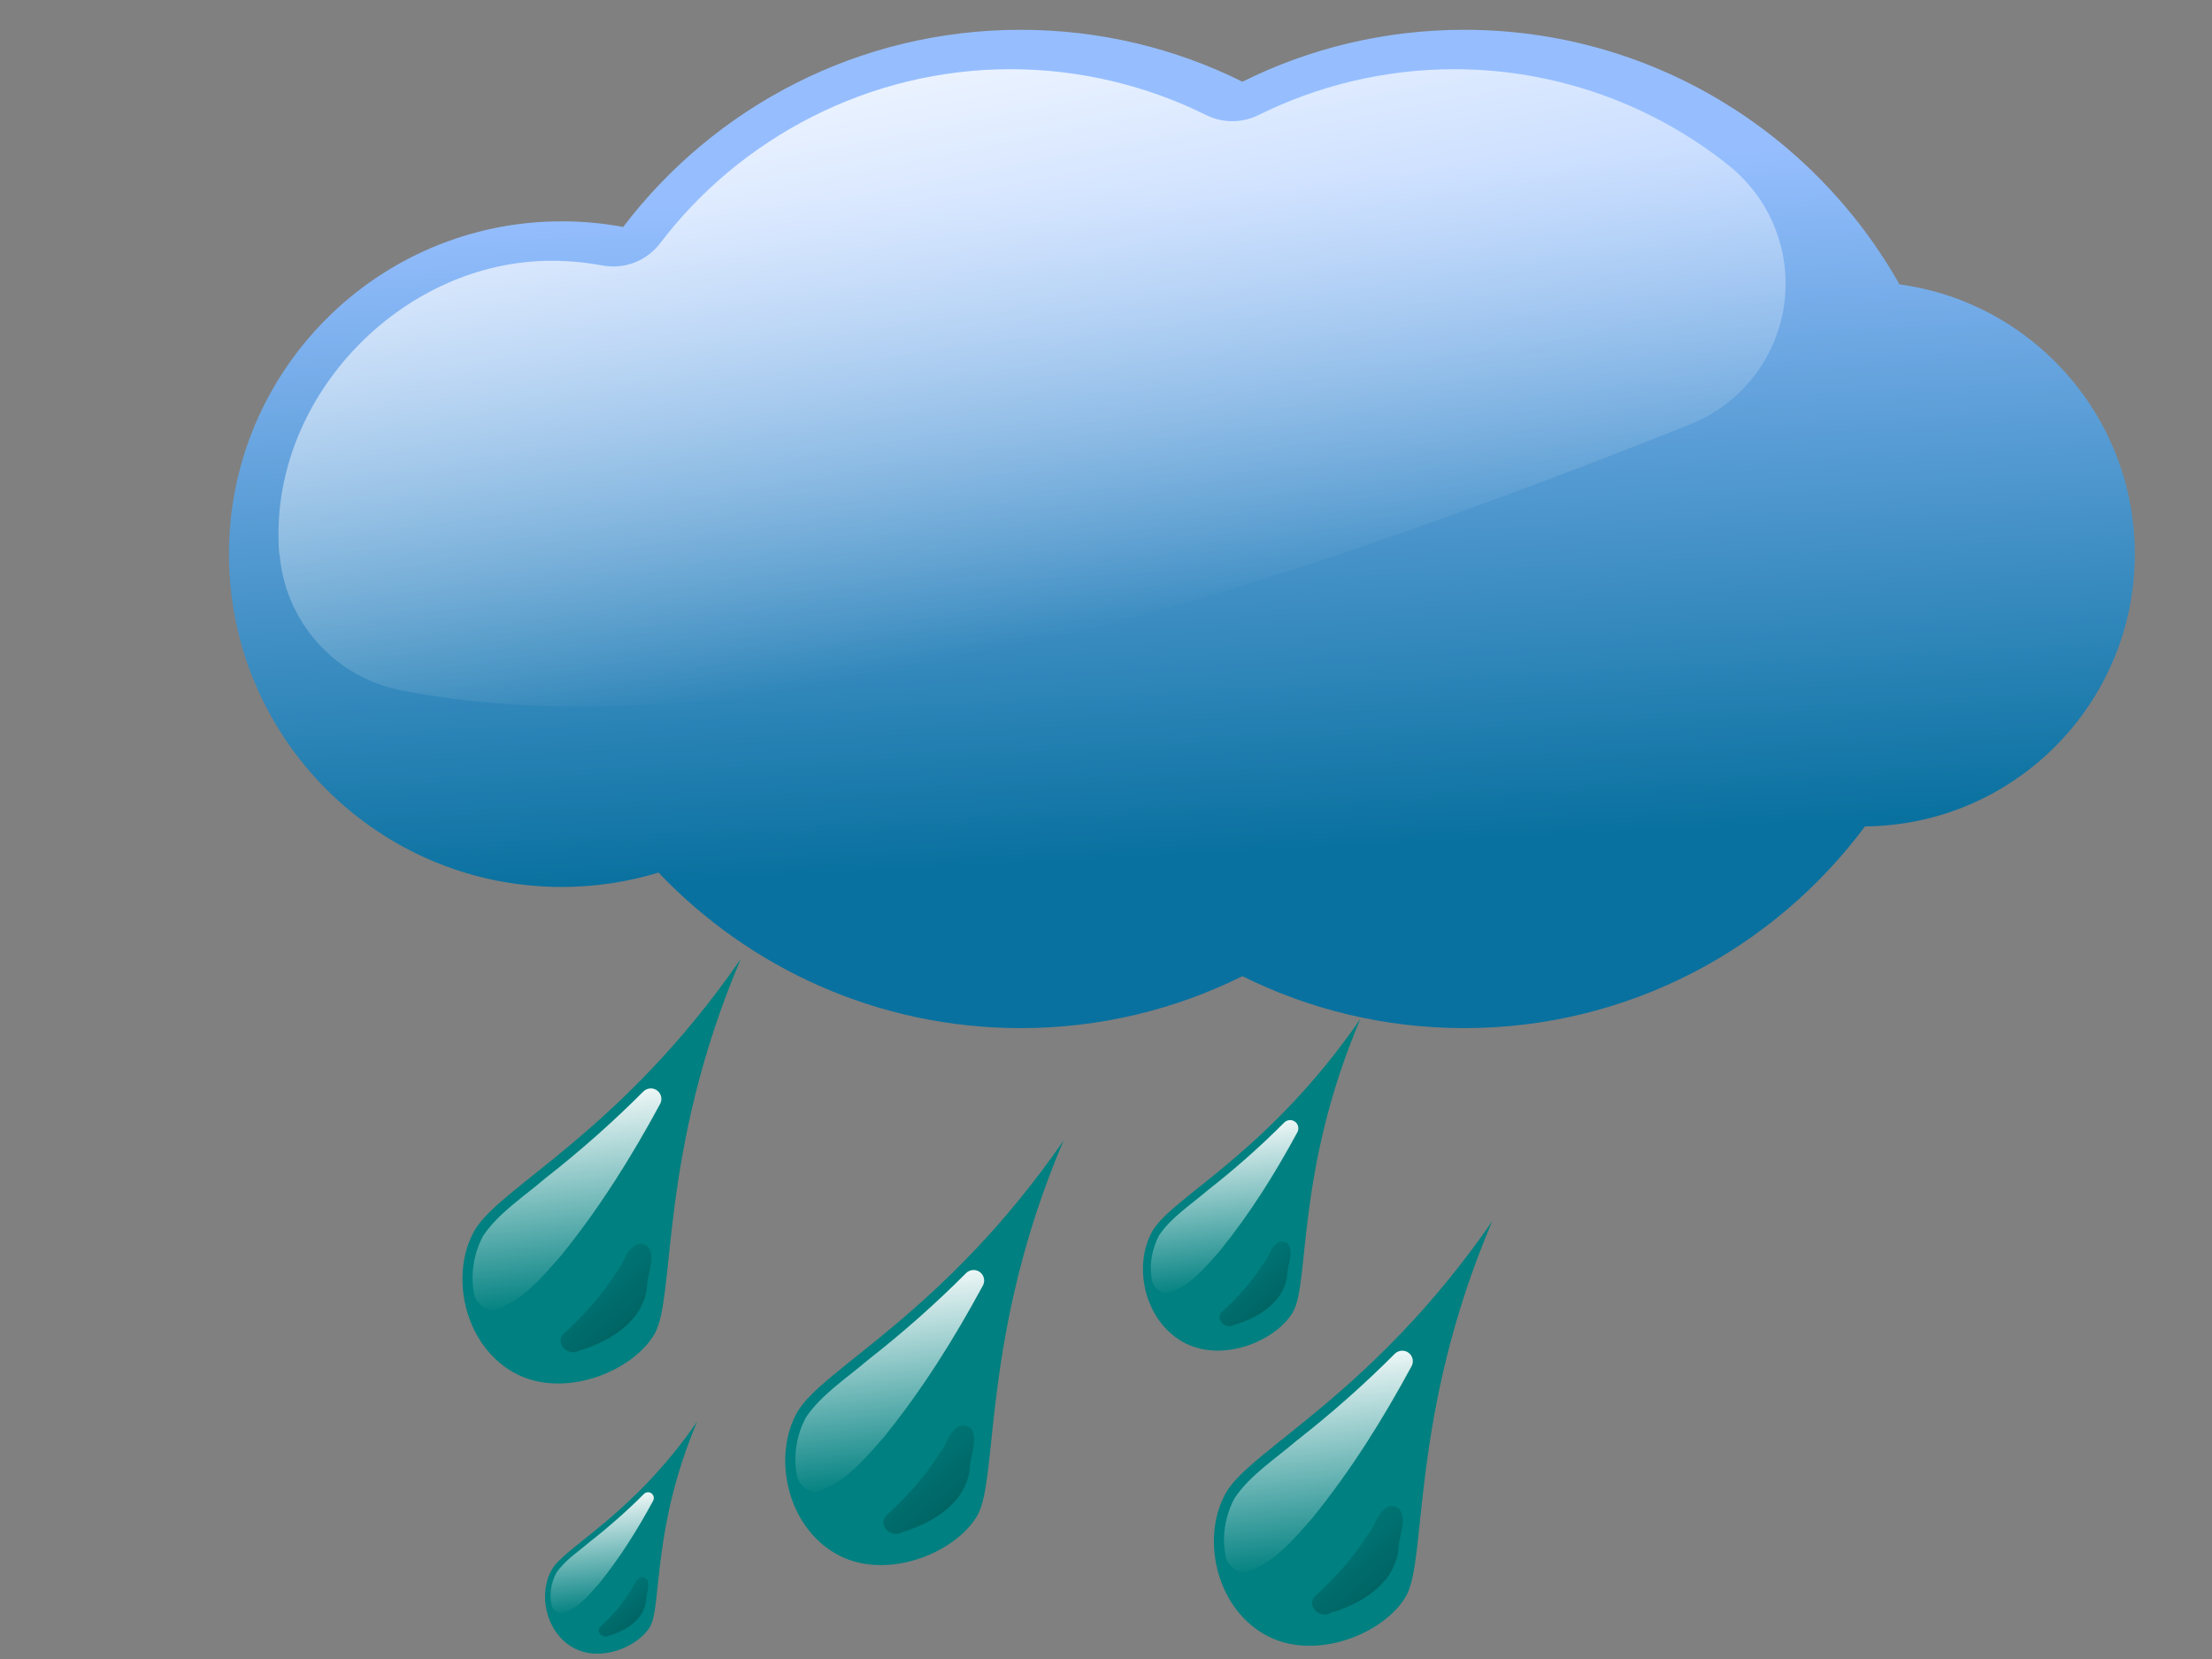 <?xml version="1.0" encoding="UTF-8" standalone="no"?>
<!-- Created with Inkscape (http://www.inkscape.org/) -->

<svg
   xmlns:dc="http://purl.org/dc/elements/1.1/"
   xmlns:cc="http://creativecommons.org/ns#"
   xmlns:rdf="http://www.w3.org/1999/02/22-rdf-syntax-ns#"
   xmlns:svg="http://www.w3.org/2000/svg"
   xmlns="http://www.w3.org/2000/svg"
   xmlns:xlink="http://www.w3.org/1999/xlink"
   xmlns:sodipodi="http://sodipodi.sourceforge.net/DTD/sodipodi-0.dtd"
   xmlns:inkscape="http://www.inkscape.org/namespaces/inkscape"
   width="128"
   height="96"
   id="svg3232"
   version="1.1"
   inkscape:version="0.48.4 r9939"
   sodipodi:docname="09.svg">
  <rect width="100%" height="100%" fill="#808080" stroke="none"/>
  <defs
     id="defs3234">
    <radialGradient
       id="radialGradient2731"
       gradientUnits="userSpaceOnUse"
       cy="404.36"
       cx="377.14"
       gradientTransform="matrix(1.2653e-7,-1.001,1.053,1.3251e-7,-59.965,792.66)"
       r="216.8">
      <stop
         id="stop2431"
         stop-color="#fffdbc"
         offset="0" />
      <stop
         id="stop2433"
         stop-color="#fcff00"
         offset="1" />
    </radialGradient>
    <linearGradient
       id="linearGradient2733"
       x1="404.02"
       gradientUnits="userSpaceOnUse"
       y1="366.2"
       gradientTransform="translate(-103.04,-290.92)"
       x2="404.02"
       y2="589.71">
      <stop
         id="stop3274"
         stop-color="#fff"
         stop-opacity=".375"
         offset="0" />
      <stop
         id="stop3276"
         stop-color="#fff"
         stop-opacity="0"
         offset="1" />
    </linearGradient>
    <radialGradient
       id="radialGradient2735"
       gradientUnits="userSpaceOnUse"
       cy="440.96"
       cx="-468.78"
       gradientTransform="matrix(-0.021,1.022,-1,-0.02,-37.572,928.95)"
       r="128.57">
      <stop
         id="stop2441"
         stop-color="#ff0"
         offset="0" />
      <stop
         id="stop2451"
         stop-color="#ffd400"
         offset=".5" />
      <stop
         id="stop2443"
         stop-color="#ffa900"
         offset="1" />
    </radialGradient>
    <filter
       color-interpolation-filters="sRGB"
       id="filter3227">
      <feGaussianBlur
         id="feGaussianBlur3229"
         stdDeviation="2.571" />
    </filter>
    <linearGradient
       inkscape:collect="always"
       xlink:href="#linearGradient3751"
       id="linearGradient3098"
       gradientUnits="userSpaceOnUse"
       x1="369.72"
       y1="452.33"
       x2="389.92"
       y2="549.44" />
    <linearGradient
       id="linearGradient3751">
      <stop
         id="stop3753"
         stop-color="#fff"
         offset="0" />
      <stop
         id="stop3755"
         stop-color="#fff"
         stop-opacity="0"
         offset="1" />
    </linearGradient>
    <linearGradient
       id="linearGradient2776"
       x1="-90.914"
       gradientUnits="userSpaceOnUse"
       y1="535.16"
       gradientTransform="translate(533.36,20.203)"
       x2="-83.844"
       y2="670.52">
      <stop
         id="stop3343"
         stop-color="#96beff"
         offset="0" />
      <stop
         id="stop3345"
         stop-color="#09719f"
         offset="1" />
    </linearGradient>
    <linearGradient
       id="linearGradient3751-1">
      <stop
         id="stop3753-7"
         stop-color="#fff"
         offset="0" />
      <stop
         id="stop3755-4"
         stop-color="#fff"
         stop-opacity="0"
         offset="1" />
    </linearGradient>
    <linearGradient
       id="linearGradient3353"
       x1="-90.914"
       gradientUnits="userSpaceOnUse"
       y1="535.16"
       gradientTransform="translate(533.36,20.203)"
       x2="-83.844"
       y2="670.52">
      <stop
         id="stop3355"
         stop-color="#96beff"
         offset="0" />
      <stop
         id="stop3357"
         stop-color="#09719f"
         offset="1" />
    </linearGradient>
    <linearGradient
       id="linearGradient3360">
      <stop
         id="stop3362"
         stop-color="#fff"
         offset="0" />
      <stop
         id="stop3364"
         stop-color="#fff"
         stop-opacity="0"
         offset="1" />
    </linearGradient>
    <radialGradient
       id="radialGradient2731-0"
       gradientUnits="userSpaceOnUse"
       cy="404.36"
       cx="377.14"
       gradientTransform="matrix(1.2653e-7,-1.001,1.053,1.3251e-7,-59.965,792.66)"
       r="216.8">
      <stop
         id="stop2431-9"
         stop-color="#fffdbc"
         offset="0" />
      <stop
         id="stop2433-4"
         stop-color="#fcff00"
         offset="1" />
    </radialGradient>
    <linearGradient
       id="linearGradient2733-8"
       x1="404.02"
       gradientUnits="userSpaceOnUse"
       y1="366.2"
       gradientTransform="translate(-103.04,-290.92)"
       x2="404.02"
       y2="589.71">
      <stop
         id="stop3274-8"
         stop-color="#fff"
         stop-opacity=".375"
         offset="0" />
      <stop
         id="stop3276-2"
         stop-color="#fff"
         stop-opacity="0"
         offset="1" />
    </linearGradient>
    <radialGradient
       id="radialGradient2735-4"
       gradientUnits="userSpaceOnUse"
       cy="440.96"
       cx="-468.78"
       gradientTransform="matrix(-0.021,1.022,-1,-0.02,-37.572,928.95)"
       r="128.57">
      <stop
         id="stop2441-5"
         stop-color="#ff0"
         offset="0" />
      <stop
         id="stop2451-5"
         stop-color="#ffd400"
         offset=".5" />
      <stop
         id="stop2443-1"
         stop-color="#ffa900"
         offset="1" />
    </radialGradient>
    <filter
       color-interpolation-filters="sRGB"
       id="filter3227-7">
      <feGaussianBlur
         id="feGaussianBlur3229-1"
         stdDeviation="2.571" />
    </filter>
    <linearGradient
       id="linearGradient2737"
       x1="369.72"
       xlink:href="#linearGradient3751-15"
       gradientUnits="userSpaceOnUse"
       x2="389.92"
       y1="452.33"
       y2="549.44" />
    <linearGradient
       id="linearGradient3751-15">
      <stop
         id="stop3753-2"
         stop-color="#fff"
         offset="0" />
      <stop
         id="stop3755-7"
         stop-color="#fff"
         stop-opacity="0"
         offset="1" />
    </linearGradient>
    <linearGradient
       id="linearGradient2776-6"
       x1="-90.914"
       gradientUnits="userSpaceOnUse"
       y1="535.16"
       gradientTransform="translate(533.36,20.203)"
       x2="-83.844"
       y2="670.52">
      <stop
         id="stop3343-1"
         stop-color="#96beff"
         offset="0" />
      <stop
         id="stop3345-4"
         stop-color="#09719f"
         offset="1" />
    </linearGradient>
    <linearGradient
       id="linearGradient3458">
      <stop
         id="stop3460"
         stop-color="#fff"
         offset="0" />
      <stop
         id="stop3462"
         stop-color="#fff"
         stop-opacity="0"
         offset="1" />
    </linearGradient>
    <linearGradient
       id="linearGradient2776-3"
       x1="-90.914"
       gradientUnits="userSpaceOnUse"
       y1="535.16"
       gradientTransform="translate(533.36,20.203)"
       x2="-83.844"
       y2="670.52">
      <stop
         id="stop3343-2"
         stop-color="#96beff"
         offset="0" />
      <stop
         id="stop3345-2"
         stop-color="#09719f"
         offset="1" />
    </linearGradient>
    <linearGradient
       id="linearGradient3751-6">
      <stop
         id="stop3753-8"
         stop-color="#fff"
         offset="0" />
      <stop
         id="stop3755-5"
         stop-color="#fff"
         stop-opacity="0"
         offset="1" />
    </linearGradient>
    <linearGradient
       id="linearGradient4403"
       x1="-90.914"
       gradientUnits="userSpaceOnUse"
       y1="535.16"
       gradientTransform="translate(533.36,20.203)"
       x2="-83.844"
       y2="670.52">
      <stop
         id="stop4405"
         stop-color="#96beff"
         offset="0" />
      <stop
         id="stop4407"
         stop-color="#09719f"
         offset="1" />
    </linearGradient>
    <linearGradient
       id="linearGradient4410">
      <stop
         id="stop4412"
         stop-color="#fff"
         offset="0" />
      <stop
         id="stop4414"
         stop-color="#fff"
         stop-opacity="0"
         offset="1" />
    </linearGradient>
    <linearGradient
       id="linearGradient4171"
       x1="-90.914"
       gradientUnits="userSpaceOnUse"
       y1="535.16"
       gradientTransform="matrix(0.464,0,0,0.464,533.8,403.14)"
       x2="-83.844"
       y2="670.52">
      <stop
         id="stop4049"
         stop-color="#b3c5e3"
         offset="0" />
      <stop
         id="stop4051"
         stop-color="#375f71"
         offset="1" />
    </linearGradient>
    <linearGradient
       inkscape:collect="always"
       xlink:href="#linearGradient3751-18"
       id="linearGradient3155"
       gradientUnits="userSpaceOnUse"
       x1="-139.4"
       y1="490.72"
       x2="-111.85"
       y2="632.14"
       gradientTransform="matrix(0.464,0,0,0.464,382.94,227.57)" />
    <linearGradient
       id="linearGradient3751-18">
      <stop
         id="stop3753-9"
         stop-color="#fff"
         offset="0" />
      <stop
         id="stop3755-2"
         stop-color="#fff"
         stop-opacity="0"
         offset="1" />
    </linearGradient>
    <linearGradient
       id="linearGradient2776-4"
       x1="-90.914"
       gradientUnits="userSpaceOnUse"
       y1="535.16"
       gradientTransform="translate(533.36,20.203)"
       x2="-83.844"
       y2="670.52">
      <stop
         id="stop3343-4"
         stop-color="#96beff"
         offset="0" />
      <stop
         id="stop3345-6"
         stop-color="#09719f"
         offset="1" />
    </linearGradient>
    <linearGradient
       id="linearGradient3751-0">
      <stop
         id="stop3753-6"
         stop-color="#fff"
         offset="0" />
      <stop
         id="stop3755-6"
         stop-color="#fff"
         stop-opacity="0"
         offset="1" />
    </linearGradient>
    <linearGradient
       id="linearGradient4563">
      <stop
         id="stop4565"
         stop-color="#fff"
         offset="0" />
      <stop
         id="stop4567"
         stop-color="#fff"
         stop-opacity="0"
         offset="1" />
    </linearGradient>
    <linearGradient
       id="linearGradient4009"
       x1="165.27"
       gradientUnits="userSpaceOnUse"
       y1="568.72"
       gradientTransform="translate(-4.041,-10.102)"
       x2="222.23"
       y2="635.17">
      <stop
         id="stop2626"
         stop-color="#008080"
         stop-opacity=".654"
         offset="0" />
      <stop
         id="stop2628"
         stop-color="#003434"
         stop-opacity=".713"
         offset="1" />
    </linearGradient>
    <linearGradient
       id="linearGradient4574">
      <stop
         id="stop4576"
         stop-color="#fff"
         offset="0" />
      <stop
         id="stop4578"
         stop-color="#fff"
         stop-opacity="0"
         offset="1" />
    </linearGradient>
    <linearGradient
       id="linearGradient4581"
       x1="165.27"
       gradientUnits="userSpaceOnUse"
       y1="568.72"
       gradientTransform="translate(-4.041,-10.102)"
       x2="222.23"
       y2="635.17">
      <stop
         id="stop4583"
         stop-color="#008080"
         stop-opacity=".654"
         offset="0" />
      <stop
         id="stop4585"
         stop-color="#003434"
         stop-opacity=".713"
         offset="1" />
    </linearGradient>
    <linearGradient
       id="linearGradient4588">
      <stop
         id="stop4590"
         stop-color="#fff"
         offset="0" />
      <stop
         id="stop4592"
         stop-color="#fff"
         stop-opacity="0"
         offset="1" />
    </linearGradient>
    <linearGradient
       id="linearGradient4595"
       x1="165.27"
       gradientUnits="userSpaceOnUse"
       y1="568.72"
       gradientTransform="translate(-4.041,-10.102)"
       x2="222.23"
       y2="635.17">
      <stop
         id="stop4597"
         stop-color="#008080"
         stop-opacity=".654"
         offset="0" />
      <stop
         id="stop4599"
         stop-color="#003434"
         stop-opacity=".713"
         offset="1" />
    </linearGradient>
    <linearGradient
       id="linearGradient4602">
      <stop
         id="stop4604"
         stop-color="#fff"
         offset="0" />
      <stop
         id="stop4606"
         stop-color="#fff"
         stop-opacity="0"
         offset="1" />
    </linearGradient>
    <linearGradient
       id="linearGradient4609"
       x1="165.27"
       gradientUnits="userSpaceOnUse"
       y1="568.72"
       gradientTransform="translate(-4.041,-10.102)"
       x2="222.23"
       y2="635.17">
      <stop
         id="stop4611"
         stop-color="#008080"
         stop-opacity=".654"
         offset="0" />
      <stop
         id="stop4613"
         stop-color="#003434"
         stop-opacity=".713"
         offset="1" />
    </linearGradient>
    <linearGradient
       id="linearGradient4007"
       x1="140.41"
       xlink:href="#linearGradient3751-0"
       gradientUnits="userSpaceOnUse"
       x2="151.98"
       y1="489.06"
       y2="588.28" />
    <linearGradient
       id="linearGradient4616">
      <stop
         id="stop4618"
         stop-color="#fff"
         offset="0" />
      <stop
         id="stop4620"
         stop-color="#fff"
         stop-opacity="0"
         offset="1" />
    </linearGradient>
    <linearGradient
       id="linearGradient4623"
       x1="165.27"
       gradientUnits="userSpaceOnUse"
       y1="568.72"
       gradientTransform="translate(-4.041,-10.102)"
       x2="222.23"
       y2="635.17">
      <stop
         id="stop4625"
         stop-color="#008080"
         stop-opacity=".654"
         offset="0" />
      <stop
         id="stop4627"
         stop-color="#003434"
         stop-opacity=".713"
         offset="1" />
    </linearGradient>
    <linearGradient
       id="linearGradient3751-0-8">
      <stop
         id="stop3753-6-4"
         stop-color="#fff"
         offset="0" />
      <stop
         id="stop3755-6-9"
         stop-color="#fff"
         stop-opacity="0"
         offset="1" />
    </linearGradient>
    <linearGradient
       id="linearGradient4009-3"
       x1="165.27"
       gradientUnits="userSpaceOnUse"
       y1="568.72"
       gradientTransform="translate(-4.041,-10.102)"
       x2="222.23"
       y2="635.17">
      <stop
         id="stop2626-7"
         stop-color="#008080"
         stop-opacity=".654"
         offset="0" />
      <stop
         id="stop2628-8"
         stop-color="#003434"
         stop-opacity=".713"
         offset="1" />
    </linearGradient>
    <linearGradient
       id="linearGradient4999">
      <stop
         id="stop5001"
         stop-color="#fff"
         offset="0" />
      <stop
         id="stop5003"
         stop-color="#fff"
         stop-opacity="0"
         offset="1" />
    </linearGradient>
    <linearGradient
       id="linearGradient5006"
       x1="165.27"
       gradientUnits="userSpaceOnUse"
       y1="568.72"
       gradientTransform="translate(-4.041,-10.102)"
       x2="222.23"
       y2="635.17">
      <stop
         id="stop5008"
         stop-color="#008080"
         stop-opacity=".654"
         offset="0" />
      <stop
         id="stop5010"
         stop-color="#003434"
         stop-opacity=".713"
         offset="1" />
    </linearGradient>
    <linearGradient
       id="linearGradient5013">
      <stop
         id="stop5015"
         stop-color="#fff"
         offset="0" />
      <stop
         id="stop5017"
         stop-color="#fff"
         stop-opacity="0"
         offset="1" />
    </linearGradient>
    <linearGradient
       id="linearGradient5020"
       x1="165.27"
       gradientUnits="userSpaceOnUse"
       y1="568.72"
       gradientTransform="translate(-4.041,-10.102)"
       x2="222.23"
       y2="635.17">
      <stop
         id="stop5022"
         stop-color="#008080"
         stop-opacity=".654"
         offset="0" />
      <stop
         id="stop5024"
         stop-color="#003434"
         stop-opacity=".713"
         offset="1" />
    </linearGradient>
    <linearGradient
       id="linearGradient5027">
      <stop
         id="stop5029"
         stop-color="#fff"
         offset="0" />
      <stop
         id="stop5031"
         stop-color="#fff"
         stop-opacity="0"
         offset="1" />
    </linearGradient>
    <linearGradient
       id="linearGradient5034"
       x1="165.27"
       gradientUnits="userSpaceOnUse"
       y1="568.72"
       gradientTransform="translate(-4.041,-10.102)"
       x2="222.23"
       y2="635.17">
      <stop
         id="stop5036"
         stop-color="#008080"
         stop-opacity=".654"
         offset="0" />
      <stop
         id="stop5038"
         stop-color="#003434"
         stop-opacity=".713"
         offset="1" />
    </linearGradient>
    <linearGradient
       id="linearGradient4007-9"
       x1="140.41"
       xlink:href="#linearGradient3751-0-8"
       gradientUnits="userSpaceOnUse"
       x2="151.98"
       y1="489.06"
       y2="588.28" />
    <linearGradient
       id="linearGradient5041">
      <stop
         id="stop5043"
         stop-color="#fff"
         offset="0" />
      <stop
         id="stop5045"
         stop-color="#fff"
         stop-opacity="0"
         offset="1" />
    </linearGradient>
    <linearGradient
       id="linearGradient5048"
       x1="165.27"
       gradientUnits="userSpaceOnUse"
       y1="568.72"
       gradientTransform="translate(-4.041,-10.102)"
       x2="222.23"
       y2="635.17">
      <stop
         id="stop5050"
         stop-color="#008080"
         stop-opacity=".654"
         offset="0" />
      <stop
         id="stop5052"
         stop-color="#003434"
         stop-opacity=".713"
         offset="1" />
    </linearGradient>
    <linearGradient
       inkscape:collect="always"
       xlink:href="#linearGradient2776-7"
       id="linearGradient3110"
       gradientUnits="userSpaceOnUse"
       gradientTransform="translate(533.36,20.203)"
       x1="-90.914"
       y1="535.16"
       x2="-83.844"
       y2="670.52" />
    <linearGradient
       id="linearGradient2776-7"
       x1="-90.914"
       gradientUnits="userSpaceOnUse"
       y1="535.16"
       gradientTransform="translate(533.36,20.203)"
       x2="-83.844"
       y2="670.52">
      <stop
         id="stop3343-5"
         stop-color="#96beff"
         offset="0" />
      <stop
         id="stop3345-41"
         stop-color="#09719f"
         offset="1" />
    </linearGradient>
    <linearGradient
       inkscape:collect="always"
       xlink:href="#linearGradient3751-2"
       id="linearGradient3112"
       gradientUnits="userSpaceOnUse"
       x1="-139.4"
       y1="490.72"
       x2="-111.85"
       y2="632.14" />
    <linearGradient
       id="linearGradient3751-2">
      <stop
         id="stop3753-0"
         stop-color="#fff"
         offset="0" />
      <stop
         id="stop3755-0"
         stop-color="#fff"
         stop-opacity="0"
         offset="1" />
    </linearGradient>
    <linearGradient
       inkscape:collect="always"
       xlink:href="#linearGradient3751-2"
       id="linearGradient3114-14"
       gradientUnits="userSpaceOnUse"
       x1="140.41"
       y1="489.06"
       x2="151.98"
       y2="588.28" />
    <linearGradient
       id="linearGradient5277">
      <stop
         id="stop5279"
         stop-color="#fff"
         offset="0" />
      <stop
         id="stop5281"
         stop-color="#fff"
         stop-opacity="0"
         offset="1" />
    </linearGradient>
    <linearGradient
       inkscape:collect="always"
       xlink:href="#linearGradient4009-7"
       id="linearGradient3116-60"
       gradientUnits="userSpaceOnUse"
       gradientTransform="translate(-4.041,-10.102)"
       x1="165.27"
       y1="568.72"
       x2="222.23"
       y2="635.17" />
    <linearGradient
       id="linearGradient4009-7"
       x1="165.27"
       gradientUnits="userSpaceOnUse"
       y1="568.72"
       gradientTransform="translate(-4.041,-10.102)"
       x2="222.23"
       y2="635.17">
      <stop
         id="stop2626-1"
         stop-color="#008080"
         stop-opacity=".654"
         offset="0" />
      <stop
         id="stop2628-7"
         stop-color="#003434"
         stop-opacity=".713"
         offset="1" />
    </linearGradient>
    <linearGradient
       inkscape:collect="always"
       xlink:href="#linearGradient3751-2"
       id="linearGradient3118-7"
       gradientUnits="userSpaceOnUse"
       x1="140.41"
       y1="489.06"
       x2="151.98"
       y2="588.28" />
    <linearGradient
       id="linearGradient5288">
      <stop
         id="stop5290"
         stop-color="#fff"
         offset="0" />
      <stop
         id="stop5292"
         stop-color="#fff"
         stop-opacity="0"
         offset="1" />
    </linearGradient>
    <linearGradient
       inkscape:collect="always"
       xlink:href="#linearGradient4009-7"
       id="linearGradient3120-7"
       gradientUnits="userSpaceOnUse"
       gradientTransform="translate(-4.041,-10.102)"
       x1="165.27"
       y1="568.72"
       x2="222.23"
       y2="635.17" />
    <linearGradient
       id="linearGradient5295"
       x1="165.27"
       gradientUnits="userSpaceOnUse"
       y1="568.72"
       gradientTransform="translate(-4.041,-10.102)"
       x2="222.23"
       y2="635.17">
      <stop
         id="stop5297"
         stop-color="#008080"
         stop-opacity=".654"
         offset="0" />
      <stop
         id="stop5299"
         stop-color="#003434"
         stop-opacity=".713"
         offset="1" />
    </linearGradient>
    <linearGradient
       inkscape:collect="always"
       xlink:href="#linearGradient3751-2"
       id="linearGradient3122-7"
       gradientUnits="userSpaceOnUse"
       x1="140.41"
       y1="489.06"
       x2="151.98"
       y2="588.28" />
    <linearGradient
       id="linearGradient5302">
      <stop
         id="stop5304"
         stop-color="#fff"
         offset="0" />
      <stop
         id="stop5306"
         stop-color="#fff"
         stop-opacity="0"
         offset="1" />
    </linearGradient>
    <linearGradient
       inkscape:collect="always"
       xlink:href="#linearGradient4009-7"
       id="linearGradient3124-3"
       gradientUnits="userSpaceOnUse"
       gradientTransform="translate(-4.041,-10.102)"
       x1="165.27"
       y1="568.72"
       x2="222.23"
       y2="635.17" />
    <linearGradient
       id="linearGradient5309"
       x1="165.27"
       gradientUnits="userSpaceOnUse"
       y1="568.72"
       gradientTransform="translate(-4.041,-10.102)"
       x2="222.23"
       y2="635.17">
      <stop
         id="stop5311"
         stop-color="#008080"
         stop-opacity=".654"
         offset="0" />
      <stop
         id="stop5313"
         stop-color="#003434"
         stop-opacity=".713"
         offset="1" />
    </linearGradient>
    <linearGradient
       inkscape:collect="always"
       xlink:href="#linearGradient3751-2"
       id="linearGradient3126-35"
       gradientUnits="userSpaceOnUse"
       x1="140.41"
       y1="489.06"
       x2="151.98"
       y2="588.28" />
    <linearGradient
       id="linearGradient5316">
      <stop
         id="stop5318"
         stop-color="#fff"
         offset="0" />
      <stop
         id="stop5320"
         stop-color="#fff"
         stop-opacity="0"
         offset="1" />
    </linearGradient>
    <linearGradient
       inkscape:collect="always"
       xlink:href="#linearGradient4009-7"
       id="linearGradient3128-9"
       gradientUnits="userSpaceOnUse"
       gradientTransform="translate(-4.041,-10.102)"
       x1="165.27"
       y1="568.72"
       x2="222.23"
       y2="635.17" />
    <linearGradient
       id="linearGradient5323"
       x1="165.27"
       gradientUnits="userSpaceOnUse"
       y1="568.72"
       gradientTransform="translate(-4.041,-10.102)"
       x2="222.23"
       y2="635.17">
      <stop
         id="stop5325"
         stop-color="#008080"
         stop-opacity=".654"
         offset="0" />
      <stop
         id="stop5327"
         stop-color="#003434"
         stop-opacity=".713"
         offset="1" />
    </linearGradient>
    <linearGradient
       id="linearGradient4007-98"
       x1="140.41"
       xlink:href="#linearGradient3751-2"
       gradientUnits="userSpaceOnUse"
       x2="151.98"
       y1="489.06"
       y2="588.28" />
    <linearGradient
       id="linearGradient5330">
      <stop
         id="stop5332"
         stop-color="#fff"
         offset="0" />
      <stop
         id="stop5334"
         stop-color="#fff"
         stop-opacity="0"
         offset="1" />
    </linearGradient>
    <linearGradient
       inkscape:collect="always"
       xlink:href="#linearGradient4009-7"
       id="linearGradient3130-1"
       gradientUnits="userSpaceOnUse"
       gradientTransform="translate(-4.041,-10.102)"
       x1="165.27"
       y1="568.72"
       x2="222.23"
       y2="635.17" />
    <linearGradient
       id="linearGradient5337"
       x1="165.27"
       gradientUnits="userSpaceOnUse"
       y1="568.72"
       gradientTransform="translate(-4.041,-10.102)"
       x2="222.23"
       y2="635.17">
      <stop
         id="stop5339"
         stop-color="#008080"
         stop-opacity=".654"
         offset="0" />
      <stop
         id="stop5341"
         stop-color="#003434"
         stop-opacity=".713"
         offset="1" />
    </linearGradient>
    <linearGradient
       inkscape:collect="always"
       xlink:href="#linearGradient3751-2"
       id="linearGradient5543"
       gradientUnits="userSpaceOnUse"
       x1="140.41"
       y1="489.06"
       x2="151.98"
       y2="588.28" />
    <linearGradient
       inkscape:collect="always"
       xlink:href="#linearGradient4009-7"
       id="linearGradient5545"
       gradientUnits="userSpaceOnUse"
       gradientTransform="translate(-4.041,-10.102)"
       x1="165.27"
       y1="568.72"
       x2="222.23"
       y2="635.17" />
    <linearGradient
       inkscape:collect="always"
       xlink:href="#linearGradient3751-2"
       id="linearGradient5547"
       gradientUnits="userSpaceOnUse"
       x1="140.41"
       y1="489.06"
       x2="151.98"
       y2="588.28" />
    <linearGradient
       inkscape:collect="always"
       xlink:href="#linearGradient4009-7"
       id="linearGradient5549"
       gradientUnits="userSpaceOnUse"
       gradientTransform="translate(-4.041,-10.102)"
       x1="165.27"
       y1="568.72"
       x2="222.23"
       y2="635.17" />
    <linearGradient
       inkscape:collect="always"
       xlink:href="#linearGradient3751-2"
       id="linearGradient5551"
       gradientUnits="userSpaceOnUse"
       x1="140.41"
       y1="489.06"
       x2="151.98"
       y2="588.28" />
    <linearGradient
       inkscape:collect="always"
       xlink:href="#linearGradient4009-7"
       id="linearGradient5553"
       gradientUnits="userSpaceOnUse"
       gradientTransform="translate(-4.041,-10.102)"
       x1="165.27"
       y1="568.72"
       x2="222.23"
       y2="635.17" />
    <linearGradient
       inkscape:collect="always"
       xlink:href="#linearGradient3751-2"
       id="linearGradient5555"
       gradientUnits="userSpaceOnUse"
       x1="140.41"
       y1="489.06"
       x2="151.98"
       y2="588.28" />
    <linearGradient
       inkscape:collect="always"
       xlink:href="#linearGradient4009-7"
       id="linearGradient5557"
       gradientUnits="userSpaceOnUse"
       gradientTransform="translate(-4.041,-10.102)"
       x1="165.27"
       y1="568.72"
       x2="222.23"
       y2="635.17" />
    <linearGradient
       inkscape:collect="always"
       xlink:href="#linearGradient3751-2"
       id="linearGradient5559"
       gradientUnits="userSpaceOnUse"
       x1="140.41"
       y1="489.06"
       x2="151.98"
       y2="588.28" />
    <linearGradient
       inkscape:collect="always"
       xlink:href="#linearGradient4009-7"
       id="linearGradient5561"
       gradientUnits="userSpaceOnUse"
       gradientTransform="translate(-4.041,-10.102)"
       x1="165.27"
       y1="568.72"
       x2="222.23"
       y2="635.17" />
  </defs>
  <sodipodi:namedview
     id="base"
     pagecolor="#ffffff"
     bordercolor="#666666"
     borderopacity="1.0"
     inkscape:pageopacity="0.0"
     inkscape:pageshadow="2"
     inkscape:zoom="1.979899"
     inkscape:cx="92.476345"
     inkscape:cy="29.612683"
     inkscape:document-units="px"
     inkscape:current-layer="g2757"
     showgrid="false"
     width="128px"
     inkscape:window-width="1191"
     inkscape:window-height="734"
     inkscape:window-x="849"
     inkscape:window-y="82"
     inkscape:window-maximized="0" />
  <g
     inkscape:label="Layer 1"
     inkscape:groupmode="layer"
     id="layer1"
     transform="translate(0,-956.362)">
    <g
       style="fill-rule:evenodd"
       transform="matrix(0.221,0,0,0.221,3.645,952.799)"
       id="g2757">
      <g
         style="fill-rule:evenodd"
         id="g2780"
         transform="matrix(1.307,0,0,1.307,-294.546,-662.354)">
        <path
           id="path2782"
           d="m 417.2,525.08 c -32.47,0 -61.35,15.49 -79.62,39.5 -3.99,-0.75 -8.11,-1.13 -12.31,-1.13 -36.81,0 -66.66,29.86 -66.66,66.66 0,36.8 29.85,66.69 66.66,66.69 6.75,0 13.26,-1.01 19.4,-2.88 18.23,19.18 44.01,31.16 72.53,31.16 15.97,0 31.05,-3.75 44.44,-10.41 13.39,6.66 28.48,10.41 44.44,10.41 32.87,0 62.05,-15.9 80.28,-40.41 29.9,-0.25 54.06,-24.61 54.06,-54.56 0,-27.61 -20.53,-50.43 -47.15,-54.03 -17.15,-30.44 -49.78,-51 -87.19,-51 -15.97,0 -31.05,3.74 -44.44,10.4 -13.39,-6.66 -28.47,-10.4 -44.44,-10.4 z"
           style="fill:url(#linearGradient3110)"
           inkscape:connector-curvature="0" />
        <path
           id="path2784"
           transform="translate(531.34,16.162)"
           d="m -116.16,516.81 c -28.49,0 -54.19,13.85 -70.12,34.78 -2.77,3.65 -7.19,5.37 -11.69,4.53 -3.26,-0.6 -6.64,-0.93 -10.12,-0.93 -29.08,0 -54.72,25.64 -54.72,54.72 0,3.83 0.29,5.13 0.19,3.53 0.87,13.73 10.87,25.15 24.37,27.81 32.07,6.34 75.55,3.48 127.22,-9.34 41.694,-10.35 86.569,-26.18 131.12,-44 9.988,-4.01 17.103,-13 18.697,-23.64 1.594,-10.64 -2.571,-21.33 -10.943,-28.08 -14.971,-12.06 -34.361,-19.38 -55.125,-19.38 -13.952,0 -27.419,3.34 -39.125,9.16 -3.372,1.68 -7.254,1.68 -10.625,0 -11.707,-5.82 -25.169,-9.16 -39.129,-9.16 z"
           style="fill:url(#linearGradient3112)"
           inkscape:connector-curvature="0" />
      </g>
      <g
         style="fill-rule:evenodd"
         transform="matrix(0.585,0,0,0.585,35.963,15.014)"
         id="g2788">
        <path
           style="fill:#008080"
           inkscape:connector-curvature="0"
           d="M 241.89,431.12 C 188.29,508.65 134,533.13 122.82,552.49 c -11.19,19.39 -5.21,50.65 17.01,63.48 22.21,12.82 53.78,-0.22 63.47,-17.01 9.63,-16.67 1.5,-80.78 38.59,-167.84 z"
           id="path2790" />
        <path
           inkscape:connector-curvature="0"
           style="fill:url(#linearGradient5543)"
           d="m 201.47,489.06 c -1.2,0.04 -2.34,0.53 -3.19,1.38 -13.66,13.7 -28.18,26.54 -43.37,38.44 -0.06,0.04 -0.11,0.08 -0.16,0.12 -10.41,8.85 -20.99,15.63 -27.91,25.66 -0.1,0.14 -0.19,0.28 -0.28,0.43 -4.37,8.1 -5.83,17.92 -3.84,26.75 0.08,0.35 0.19,0.68 0.34,1 0.86,1.8 2.1,3.11 3.6,4.07 1.49,0.96 3.45,1.96 6.25,0.93 0.18,-0.06 0.36,-0.13 0.53,-0.22 l 0.06,-0.03 v -0.03 c 11.21,-4.14 19.52,-14.01 28.22,-24 0.03,-0.04 0.06,-0.08 0.09,-0.12 16.91,-20.92 31.15,-43.71 43.97,-67.41 0.81,-1.49 0.76,-3.29 -0.13,-4.74 -0.89,-1.44 -2.49,-2.29 -4.18,-2.23 z"
           id="path2792" />
        <path
           inkscape:connector-curvature="0"
           style="fill:url(#linearGradient5545)"
           d="m 196.27,558.65 c -5.75,1.43 -6.49,9.12 -10.26,12.97 -6.46,10.58 -15.08,19.69 -24.05,27.87 -2.86,4.72 3.35,9.66 7.75,6.85 13.61,-3.94 28.77,-13.23 30.23,-28.71 0.12,-5.55 3.53,-11.71 0.96,-16.95 -1.01,-1.46 -2.87,-2.25 -4.63,-2.03 z"
           id="path2794" />
      </g>
      <g
         style="fill-rule:evenodd"
         transform="matrix(0.585,0,0,0.585,120.478,62.559)"
         id="g2796">
        <path
           style="fill:#008080"
           inkscape:connector-curvature="0"
           d="M 241.89,431.12 C 188.29,508.65 134,533.13 122.82,552.49 c -11.19,19.39 -5.21,50.65 17.01,63.48 22.21,12.82 53.78,-0.22 63.47,-17.01 9.63,-16.67 1.5,-80.78 38.59,-167.84 z"
           id="path2798" />
        <path
           inkscape:connector-curvature="0"
           style="fill:url(#linearGradient5547)"
           d="m 201.47,489.06 c -1.2,0.04 -2.34,0.53 -3.19,1.38 -13.66,13.7 -28.18,26.54 -43.37,38.44 -0.06,0.04 -0.11,0.08 -0.16,0.12 -10.41,8.85 -20.99,15.63 -27.91,25.66 -0.1,0.14 -0.19,0.28 -0.28,0.43 -4.37,8.1 -5.83,17.92 -3.84,26.75 0.08,0.35 0.19,0.68 0.34,1 0.86,1.8 2.1,3.11 3.6,4.07 1.49,0.96 3.45,1.96 6.25,0.93 0.18,-0.06 0.36,-0.13 0.53,-0.22 l 0.06,-0.03 v -0.03 c 11.21,-4.14 19.52,-14.01 28.22,-24 0.03,-0.04 0.06,-0.08 0.09,-0.12 16.91,-20.92 31.15,-43.71 43.97,-67.41 0.81,-1.49 0.76,-3.29 -0.13,-4.74 -0.89,-1.44 -2.49,-2.29 -4.18,-2.23 z"
           id="path2800" />
        <path
           inkscape:connector-curvature="0"
           style="fill:url(#linearGradient5549)"
           d="m 196.27,558.65 c -5.75,1.43 -6.49,9.12 -10.26,12.97 -6.46,10.58 -15.08,19.69 -24.05,27.87 -2.86,4.72 3.35,9.66 7.75,6.85 13.61,-3.94 28.77,-13.23 30.23,-28.71 0.12,-5.55 3.53,-11.71 0.96,-16.95 -1.01,-1.46 -2.87,-2.25 -4.63,-2.03 z"
           id="path2802" />
      </g>
      <g
         style="fill-rule:evenodd"
         transform="matrix(0.585,0,0,0.585,232.72,83.684)"
         id="g2804">
        <path
           style="fill:#008080"
           inkscape:connector-curvature="0"
           d="M 241.89,431.12 C 188.29,508.65 134,533.13 122.82,552.49 c -11.19,19.39 -5.21,50.65 17.01,63.48 22.21,12.82 53.78,-0.22 63.47,-17.01 9.63,-16.67 1.5,-80.78 38.59,-167.84 z"
           id="path2806" />
        <path
           inkscape:connector-curvature="0"
           style="fill:url(#linearGradient5551)"
           d="m 201.47,489.06 c -1.2,0.04 -2.34,0.53 -3.19,1.38 -13.66,13.7 -28.18,26.54 -43.37,38.44 -0.06,0.04 -0.11,0.08 -0.16,0.12 -10.41,8.85 -20.99,15.63 -27.91,25.66 -0.1,0.14 -0.19,0.28 -0.28,0.43 -4.37,8.1 -5.83,17.92 -3.84,26.75 0.08,0.35 0.19,0.68 0.34,1 0.86,1.8 2.1,3.11 3.6,4.07 1.49,0.96 3.45,1.96 6.25,0.93 0.18,-0.06 0.36,-0.13 0.53,-0.22 l 0.06,-0.03 v -0.03 c 11.21,-4.14 19.52,-14.01 28.22,-24 0.03,-0.04 0.06,-0.08 0.09,-0.12 16.91,-20.92 31.15,-43.71 43.97,-67.41 0.81,-1.49 0.76,-3.29 -0.13,-4.74 -0.89,-1.44 -2.49,-2.29 -4.18,-2.23 z"
           id="path2808" />
        <path
           inkscape:connector-curvature="0"
           style="fill:url(#linearGradient5553)"
           d="m 196.27,558.65 c -5.75,1.43 -6.49,9.12 -10.26,12.97 -6.46,10.58 -15.08,19.69 -24.05,27.87 -2.86,4.72 3.35,9.66 7.75,6.85 13.61,-3.94 28.77,-13.23 30.23,-28.71 0.12,-5.55 3.53,-11.71 0.96,-16.95 -1.01,-1.46 -2.87,-2.25 -4.63,-2.03 z"
           id="path2810" />
      </g>
      <g
         style="fill-rule:evenodd"
         transform="matrix(0.32,0,0,0.32,88.672,250.348)"
         id="g2812">
        <path
           style="fill:#008080"
           inkscape:connector-curvature="0"
           d="M 241.89,431.12 C 188.29,508.65 134,533.13 122.82,552.49 c -11.19,19.39 -5.21,50.65 17.01,63.48 22.21,12.82 53.78,-0.22 63.47,-17.01 9.63,-16.67 1.5,-80.78 38.59,-167.84 z"
           id="path2814" />
        <path
           inkscape:connector-curvature="0"
           style="fill:url(#linearGradient5555)"
           d="m 201.47,489.06 c -1.2,0.04 -2.34,0.53 -3.19,1.38 -13.66,13.7 -28.18,26.54 -43.37,38.44 -0.06,0.04 -0.11,0.08 -0.16,0.12 -10.41,8.85 -20.99,15.63 -27.91,25.66 -0.1,0.14 -0.19,0.28 -0.28,0.43 -4.37,8.1 -5.83,17.92 -3.84,26.75 0.08,0.35 0.19,0.68 0.34,1 0.86,1.8 2.1,3.11 3.6,4.07 1.49,0.96 3.45,1.96 6.25,0.93 0.18,-0.06 0.36,-0.13 0.53,-0.22 l 0.06,-0.03 v -0.03 c 11.21,-4.14 19.52,-14.01 28.22,-24 0.03,-0.04 0.06,-0.08 0.09,-0.12 16.91,-20.92 31.15,-43.71 43.97,-67.41 0.81,-1.49 0.76,-3.29 -0.13,-4.74 -0.89,-1.44 -2.49,-2.29 -4.18,-2.23 z"
           id="path2816" />
        <path
           inkscape:connector-curvature="0"
           style="fill:url(#linearGradient5557)"
           d="m 196.27,558.65 c -5.75,1.43 -6.49,9.12 -10.26,12.97 -6.46,10.58 -15.08,19.69 -24.05,27.87 -2.86,4.72 3.35,9.66 7.75,6.85 13.61,-3.94 28.77,-13.23 30.23,-28.71 0.12,-5.55 3.53,-11.71 0.96,-16.95 -1.01,-1.46 -2.87,-2.25 -4.63,-2.03 z"
           id="path2818" />
      </g>
      <g
         style="fill-rule:evenodd"
         transform="matrix(0.457,0,0,0.457,229.164,85.907)"
         id="g2820">
        <path
           style="fill:#008080"
           inkscape:connector-curvature="0"
           d="M 241.89,431.12 C 188.29,508.65 134,533.13 122.82,552.49 c -11.19,19.39 -5.21,50.65 17.01,63.48 22.21,12.82 53.78,-0.22 63.47,-17.01 9.63,-16.67 1.5,-80.78 38.59,-167.84 z"
           id="path2822" />
        <path
           inkscape:connector-curvature="0"
           style="fill:url(#linearGradient5559)"
           d="m 201.47,489.06 c -1.2,0.04 -2.34,0.53 -3.19,1.38 -13.66,13.7 -28.18,26.54 -43.37,38.44 -0.06,0.04 -0.11,0.08 -0.16,0.12 -10.41,8.85 -20.99,15.63 -27.91,25.66 -0.1,0.14 -0.19,0.28 -0.28,0.43 -4.37,8.1 -5.83,17.92 -3.84,26.75 0.08,0.35 0.19,0.68 0.34,1 0.86,1.8 2.1,3.11 3.6,4.07 1.49,0.96 3.45,1.96 6.25,0.93 0.18,-0.06 0.36,-0.13 0.53,-0.22 l 0.06,-0.03 v -0.03 c 11.21,-4.14 19.52,-14.01 28.22,-24 0.03,-0.04 0.06,-0.08 0.09,-0.12 16.91,-20.92 31.15,-43.71 43.97,-67.41 0.81,-1.49 0.76,-3.29 -0.13,-4.74 -0.89,-1.44 -2.49,-2.29 -4.18,-2.23 z"
           id="path2824" />
        <path
           inkscape:connector-curvature="0"
           style="fill:url(#linearGradient5561)"
           d="m 196.27,558.65 c -5.75,1.43 -6.49,9.12 -10.26,12.97 -6.46,10.58 -15.08,19.69 -24.05,27.87 -2.86,4.72 3.35,9.66 7.75,6.85 13.61,-3.94 28.77,-13.23 30.23,-28.71 0.12,-5.55 3.53,-11.71 0.96,-16.95 -1.01,-1.46 -2.87,-2.25 -4.63,-2.03 z"
           id="path2826" />
      </g>
    </g>
  </g>
</svg>
